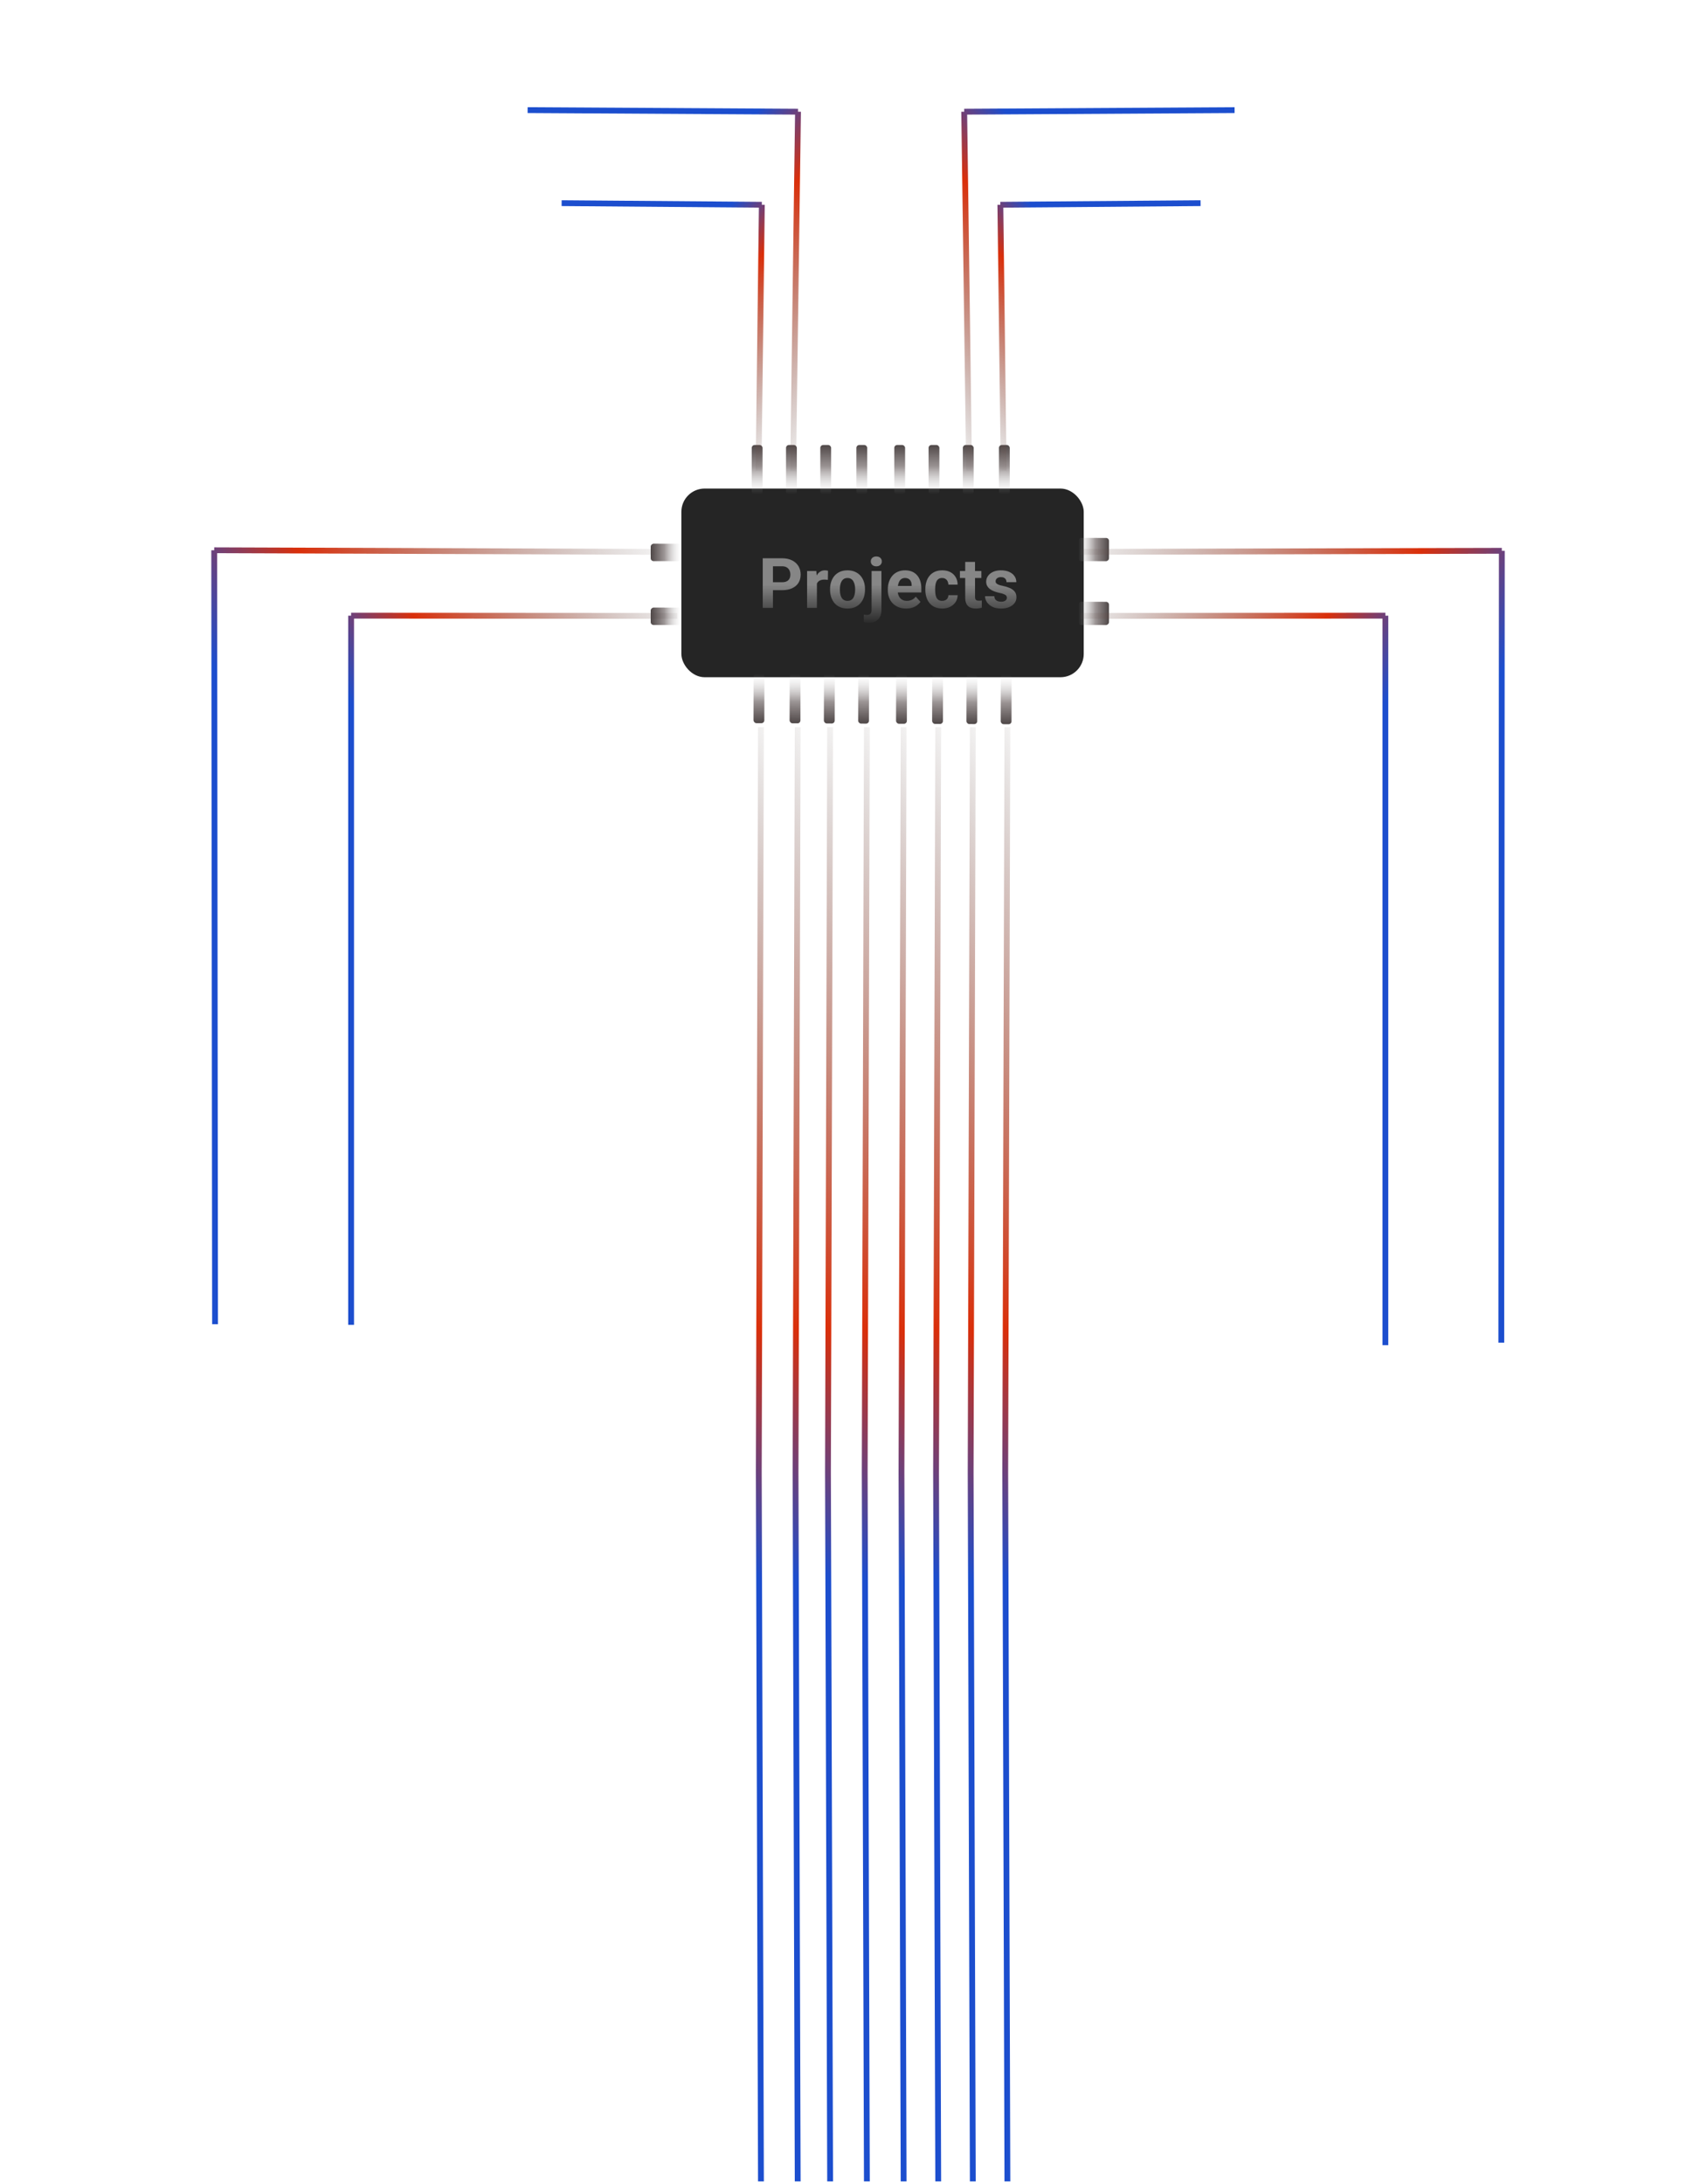 
      <svg
        width="587"
        height="751"
        viewBox="0 0 587 751"
        fill="none"
        xmlns="http://www.w3.org/2000/svg"
      >
        <path
          d="M73.955 455.284L73.662 189.189M73.662 189.189C132.821 189.401 165.989 189.519 225.147 189.731L73.662 189.189Z"
          stroke="url(#paint0_linear_20_86)"
          stroke-width="2"
        />
        <path
          d="M120.739 455.5L120.739 211.676M120.739 211.676C164.55 211.706 189.113 211.723 232.924 211.753L176.832 211.715L120.739 211.676Z"
          stroke="url(#paint1_linear_20_86)"
          stroke-width="2"
        />
        <path
          d="M261.674 750L260.932 506.123M260.932 506.123C261.222 406.101 261.385 350.022 261.675 250L261.304 378.062L260.932 506.123Z"
          stroke="url(#paint2_linear_20_86)"
          stroke-width="2"
        />
        <path
          d="M274.311 750L273.57 506.123M273.57 506.123C273.86 406.101 274.023 350.022 274.313 250L273.941 378.062L273.57 506.123Z"
          stroke="url(#paint3_linear_20_86)"
          stroke-width="2"
        />
        <path
          d="M298.1 750L297.358 506.123M297.358 506.123C297.649 406.101 297.811 350.022 298.102 250L297.73 378.062L297.358 506.123Z"
          stroke="url(#paint4_linear_20_86)"
          stroke-width="2"
        />
        <path
          d="M285.462 750L284.721 506.123M284.721 506.123C285.011 406.101 285.174 350.022 285.464 250L285.092 378.062L284.721 506.123Z"
          stroke="url(#paint5_linear_20_86)"
          stroke-width="2"
        />
        <path
          d="M322.632 750L321.89 506.123M321.89 506.123C322.181 406.101 322.343 350.022 322.634 250L322.262 378.062L321.89 506.123Z"
          stroke="url(#paint6_linear_20_86)"
          stroke-width="2"
        />
        <path
          d="M310.738 750L309.996 506.123M309.996 506.123C310.286 406.101 310.449 350.022 310.739 250L310.368 378.062L309.996 506.123Z"
          stroke="url(#paint7_linear_20_86)"
          stroke-width="2"
        />
        <path
          d="M334.526 750L333.785 506.123M333.785 506.123C334.075 406.101 334.238 350.022 334.528 250L334.156 378.062L333.785 506.123Z"
          stroke="url(#paint8_linear_20_86)"
          stroke-width="2"
        />
        <path
          d="M346.421 750L345.679 506.123M345.679 506.123C345.969 406.101 346.132 350.022 346.422 250L346.051 378.062L345.679 506.123Z"
          stroke="url(#paint9_linear_20_86)"
          stroke-width="2"
        />
        <rect
          x="234.31"
          y="167.971"
          width="138.36"
          height="64.874"
          rx="8"
          fill="#252525"
        />
        <path
          d="M268.93 202.918H264.582V200.176H268.93C269.602 200.176 270.149 200.066 270.571 199.848C270.993 199.621 271.301 199.309 271.496 198.91C271.692 198.512 271.789 198.062 271.789 197.562C271.789 197.055 271.692 196.582 271.496 196.145C271.301 195.707 270.993 195.355 270.571 195.09C270.149 194.824 269.602 194.691 268.93 194.691H265.801V209H262.286V191.938H268.93C270.266 191.938 271.411 192.18 272.364 192.664C273.325 193.141 274.059 193.801 274.567 194.645C275.075 195.488 275.328 196.453 275.328 197.539C275.328 198.641 275.075 199.594 274.567 200.398C274.059 201.203 273.325 201.824 272.364 202.262C271.411 202.699 270.266 202.918 268.93 202.918ZM280.918 199.086V209H277.543V196.32H280.719L280.918 199.086ZM284.739 196.238L284.68 199.367C284.516 199.344 284.317 199.324 284.082 199.309C283.856 199.285 283.649 199.273 283.461 199.273C282.985 199.273 282.571 199.336 282.219 199.461C281.875 199.578 281.586 199.754 281.352 199.988C281.125 200.223 280.953 200.508 280.836 200.844C280.727 201.18 280.664 201.562 280.649 201.992L279.969 201.781C279.969 200.961 280.051 200.207 280.215 199.52C280.379 198.824 280.618 198.219 280.93 197.703C281.25 197.188 281.641 196.789 282.102 196.508C282.563 196.227 283.09 196.086 283.684 196.086C283.871 196.086 284.063 196.102 284.258 196.133C284.453 196.156 284.614 196.191 284.739 196.238ZM285.442 202.789V202.543C285.442 201.613 285.575 200.758 285.84 199.977C286.106 199.188 286.493 198.504 287 197.926C287.508 197.348 288.133 196.898 288.875 196.578C289.618 196.25 290.469 196.086 291.43 196.086C292.391 196.086 293.246 196.25 293.996 196.578C294.746 196.898 295.375 197.348 295.883 197.926C296.399 198.504 296.789 199.188 297.055 199.977C297.321 200.758 297.453 201.613 297.453 202.543V202.789C297.453 203.711 297.321 204.566 297.055 205.355C296.789 206.137 296.399 206.82 295.883 207.406C295.375 207.984 294.75 208.434 294.008 208.754C293.266 209.074 292.414 209.234 291.453 209.234C290.493 209.234 289.637 209.074 288.887 208.754C288.145 208.434 287.516 207.984 287 207.406C286.493 206.82 286.106 206.137 285.84 205.355C285.575 204.566 285.442 203.711 285.442 202.789ZM288.817 202.543V202.789C288.817 203.32 288.864 203.816 288.957 204.277C289.051 204.738 289.2 205.145 289.403 205.496C289.614 205.84 289.887 206.109 290.223 206.305C290.559 206.5 290.969 206.598 291.453 206.598C291.922 206.598 292.325 206.5 292.661 206.305C292.996 206.109 293.266 205.84 293.469 205.496C293.672 205.145 293.821 204.738 293.914 204.277C294.016 203.816 294.067 203.32 294.067 202.789V202.543C294.067 202.027 294.016 201.543 293.914 201.09C293.821 200.629 293.668 200.223 293.457 199.871C293.254 199.512 292.985 199.23 292.649 199.027C292.313 198.824 291.907 198.723 291.43 198.723C290.953 198.723 290.547 198.824 290.211 199.027C289.883 199.23 289.614 199.512 289.403 199.871C289.2 200.223 289.051 200.629 288.957 201.09C288.864 201.543 288.817 202.027 288.817 202.543ZM299.715 196.32H303.102V209.762C303.102 210.699 302.93 211.492 302.586 212.141C302.243 212.789 301.746 213.281 301.098 213.617C300.45 213.953 299.664 214.121 298.743 214.121C298.453 214.121 298.172 214.105 297.899 214.074C297.618 214.043 297.328 213.992 297.032 213.922L297.043 211.332C297.231 211.363 297.414 211.387 297.594 211.402C297.766 211.426 297.942 211.438 298.121 211.438C298.473 211.438 298.766 211.379 299 211.262C299.235 211.145 299.411 210.961 299.528 210.711C299.653 210.469 299.715 210.152 299.715 209.762V196.32ZM299.446 193.016C299.446 192.523 299.618 192.117 299.961 191.797C300.313 191.477 300.774 191.316 301.344 191.316C301.922 191.316 302.383 191.477 302.727 191.797C303.071 192.117 303.243 192.523 303.243 193.016C303.243 193.508 303.071 193.914 302.727 194.234C302.383 194.555 301.922 194.715 301.344 194.715C300.774 194.715 300.313 194.555 299.961 194.234C299.618 193.914 299.446 193.508 299.446 193.016ZM311.621 209.234C310.637 209.234 309.754 209.078 308.973 208.766C308.192 208.445 307.528 208.004 306.981 207.441C306.442 206.879 306.028 206.227 305.739 205.484C305.45 204.734 305.305 203.938 305.305 203.094V202.625C305.305 201.664 305.442 200.785 305.715 199.988C305.989 199.191 306.379 198.5 306.887 197.914C307.403 197.328 308.028 196.879 308.762 196.566C309.496 196.246 310.325 196.086 311.246 196.086C312.145 196.086 312.942 196.234 313.637 196.531C314.332 196.828 314.914 197.25 315.383 197.797C315.86 198.344 316.219 199 316.461 199.766C316.703 200.523 316.825 201.367 316.825 202.297V203.703H306.746V201.453H313.508V201.195C313.508 200.727 313.422 200.309 313.25 199.941C313.086 199.566 312.836 199.27 312.5 199.051C312.164 198.832 311.735 198.723 311.211 198.723C310.766 198.723 310.383 198.82 310.063 199.016C309.743 199.211 309.481 199.484 309.278 199.836C309.082 200.188 308.934 200.602 308.832 201.078C308.739 201.547 308.692 202.062 308.692 202.625V203.094C308.692 203.602 308.762 204.07 308.903 204.5C309.051 204.93 309.258 205.301 309.524 205.613C309.797 205.926 310.125 206.168 310.508 206.34C310.899 206.512 311.34 206.598 311.832 206.598C312.442 206.598 313.008 206.48 313.532 206.246C314.063 206.004 314.52 205.641 314.903 205.156L316.543 206.938C316.278 207.32 315.914 207.688 315.453 208.039C315 208.391 314.453 208.68 313.813 208.906C313.172 209.125 312.442 209.234 311.621 209.234ZM323.985 206.598C324.399 206.598 324.766 206.52 325.086 206.363C325.407 206.199 325.657 205.973 325.836 205.684C326.024 205.387 326.121 205.039 326.129 204.641H329.305C329.297 205.531 329.059 206.324 328.59 207.02C328.121 207.707 327.493 208.25 326.703 208.648C325.914 209.039 325.032 209.234 324.055 209.234C323.071 209.234 322.211 209.07 321.477 208.742C320.75 208.414 320.145 207.961 319.661 207.383C319.176 206.797 318.813 206.117 318.571 205.344C318.328 204.562 318.207 203.727 318.207 202.836V202.496C318.207 201.598 318.328 200.762 318.571 199.988C318.813 199.207 319.176 198.527 319.661 197.949C320.145 197.363 320.75 196.906 321.477 196.578C322.203 196.25 323.055 196.086 324.032 196.086C325.071 196.086 325.981 196.285 326.762 196.684C327.551 197.082 328.168 197.652 328.614 198.395C329.067 199.129 329.297 200 329.305 201.008H326.129C326.121 200.586 326.032 200.203 325.86 199.859C325.696 199.516 325.453 199.242 325.133 199.039C324.821 198.828 324.434 198.723 323.973 198.723C323.481 198.723 323.078 198.828 322.766 199.039C322.453 199.242 322.211 199.523 322.039 199.883C321.868 200.234 321.746 200.637 321.676 201.09C321.614 201.535 321.582 202.004 321.582 202.496V202.836C321.582 203.328 321.614 203.801 321.676 204.254C321.739 204.707 321.856 205.109 322.028 205.461C322.207 205.812 322.453 206.09 322.766 206.293C323.078 206.496 323.485 206.598 323.985 206.598ZM337.473 196.32V198.711H330.09V196.32H337.473ZM331.918 193.191H335.293V205.18C335.293 205.547 335.34 205.828 335.434 206.023C335.536 206.219 335.684 206.355 335.879 206.434C336.075 206.504 336.321 206.539 336.618 206.539C336.828 206.539 337.016 206.531 337.18 206.516C337.352 206.492 337.496 206.469 337.614 206.445L337.625 208.93C337.336 209.023 337.024 209.098 336.688 209.152C336.352 209.207 335.981 209.234 335.575 209.234C334.832 209.234 334.184 209.113 333.629 208.871C333.082 208.621 332.661 208.223 332.364 207.676C332.067 207.129 331.918 206.41 331.918 205.52V193.191ZM346.25 205.496C346.25 205.254 346.18 205.035 346.039 204.84C345.899 204.645 345.637 204.465 345.254 204.301C344.879 204.129 344.336 203.973 343.625 203.832C342.985 203.691 342.387 203.516 341.832 203.305C341.286 203.086 340.809 202.824 340.403 202.52C340.004 202.215 339.692 201.855 339.465 201.441C339.239 201.02 339.125 200.539 339.125 200C339.125 199.469 339.239 198.969 339.465 198.5C339.7 198.031 340.032 197.617 340.461 197.258C340.899 196.891 341.43 196.605 342.055 196.402C342.688 196.191 343.399 196.086 344.188 196.086C345.289 196.086 346.235 196.262 347.024 196.613C347.821 196.965 348.43 197.449 348.852 198.066C349.282 198.676 349.496 199.371 349.496 200.152H346.121C346.121 199.824 346.051 199.531 345.911 199.273C345.778 199.008 345.567 198.801 345.278 198.652C344.996 198.496 344.629 198.418 344.176 198.418C343.801 198.418 343.477 198.484 343.203 198.617C342.93 198.742 342.719 198.914 342.571 199.133C342.43 199.344 342.36 199.578 342.36 199.836C342.36 200.031 342.399 200.207 342.477 200.363C342.563 200.512 342.7 200.648 342.887 200.773C343.075 200.898 343.317 201.016 343.614 201.125C343.918 201.227 344.293 201.32 344.739 201.406C345.653 201.594 346.469 201.84 347.188 202.145C347.907 202.441 348.477 202.848 348.899 203.363C349.321 203.871 349.532 204.539 349.532 205.367C349.532 205.93 349.407 206.445 349.157 206.914C348.907 207.383 348.547 207.793 348.078 208.145C347.61 208.488 347.047 208.758 346.391 208.953C345.743 209.141 345.012 209.234 344.2 209.234C343.02 209.234 342.02 209.023 341.2 208.602C340.387 208.18 339.77 207.645 339.348 206.996C338.934 206.34 338.727 205.668 338.727 204.98H341.926C341.942 205.441 342.059 205.812 342.278 206.094C342.504 206.375 342.789 206.578 343.133 206.703C343.485 206.828 343.864 206.891 344.27 206.891C344.707 206.891 345.071 206.832 345.36 206.715C345.649 206.59 345.868 206.426 346.016 206.223C346.172 206.012 346.25 205.77 346.25 205.496Z"
          fill="url(#paint10_linear_20_86)"
        />
        <rect
          x="258.507"
          y="153"
          width="3.723"
          height="16.967"
          rx="1"
          fill="url(#paint11_linear_20_86)"
        />
        <rect
          x="270.296"
          y="153"
          width="3.723"
          height="16.967"
          rx="1"
          fill="url(#paint12_linear_20_86)"
        />
        <rect
          x="282.084"
          y="153"
          width="3.723"
          height="16.967"
          rx="1"
          fill="url(#paint13_linear_20_86)"
        />
        <rect
          x="294.493"
          y="153"
          width="3.723"
          height="16.967"
          rx="1"
          fill="url(#paint14_linear_20_86)"
        />
        <rect
          x="307.522"
          y="153"
          width="3.723"
          height="16.967"
          rx="1"
          fill="url(#paint15_linear_20_86)"
        />
        <rect
          x="319.311"
          y="153"
          width="3.723"
          height="16.967"
          rx="1"
          fill="url(#paint16_linear_20_86)"
        />
        <rect
          x="331.099"
          y="153"
          width="3.723"
          height="16.967"
          rx="1"
          fill="url(#paint17_linear_20_86)"
        />
        <rect
          x="343.508"
          y="153"
          width="3.723"
          height="16.967"
          rx="1"
          fill="url(#paint18_linear_20_86)"
        />
        <rect
          width="3.723"
          height="16.967"
          rx="1"
          transform="matrix(-1 -0.004 0.002 -1 347.837 249)"
          fill="url(#paint19_linear_20_86)"
        />
        <rect
          width="3.723"
          height="16.967"
          rx="1"
          transform="matrix(-1 -0.004 0.002 -1 336.049 248.95)"
          fill="url(#paint20_linear_20_86)"
        />
        <rect
          width="3.723"
          height="16.967"
          rx="1"
          transform="matrix(-1 -0.004 0.002 -1 324.261 248.901)"
          fill="url(#paint21_linear_20_86)"
        />
        <rect
          width="3.723"
          height="16.967"
          rx="1"
          transform="matrix(-1 -0.004 0.002 -1 311.852 248.849)"
          fill="url(#paint22_linear_20_86)"
        />
        <rect
          width="3.723"
          height="16.967"
          rx="1"
          transform="matrix(-1 -0.004 0.002 -1 298.822 248.794)"
          fill="url(#paint23_linear_20_86)"
        />
        <rect
          width="3.723"
          height="16.967"
          rx="1"
          transform="matrix(-1 -0.004 0.002 -1 287.034 248.744)"
          fill="url(#paint24_linear_20_86)"
        />
        <rect
          width="3.723"
          height="16.967"
          rx="1"
          transform="matrix(-1 -0.004 0.002 -1 275.245 248.695)"
          fill="url(#paint25_linear_20_86)"
        />
        <rect
          width="3.723"
          height="16.967"
          rx="1"
          transform="matrix(-1 -0.004 0.002 -1 262.837 248.642)"
          fill="url(#paint26_linear_20_86)"
        />
        <rect
          width="5.988"
          height="10.548"
          rx="1"
          transform="matrix(0.001 -1 1 0.002 223.762 192.922)"
          fill="url(#paint27_linear_20_86)"
        />
        <rect
          width="5.988"
          height="10.548"
          rx="1"
          transform="matrix(0.001 -1 1 0.002 223.762 214.88)"
          fill="url(#paint28_linear_20_86)"
        />
        <rect
          width="7.984"
          height="10.548"
          rx="1"
          transform="matrix(-0.001 1 -1 -0.002 381.362 206.917)"
          fill="url(#paint29_linear_20_86)"
        />
        <rect
          width="7.984"
          height="10.548"
          rx="1"
          transform="matrix(-0.001 1 -1 -0.002 381.362 184.96)"
          fill="url(#paint30_linear_20_86)"
        />
        <path
          d="M516.262 461.614L516.445 189.371M516.445 189.371C459.819 189.512 428.072 189.591 371.447 189.731L516.445 189.371Z"
          stroke="url(#paint31_linear_20_86)"
          stroke-width="2"
        />
        <path
          d="M476.399 462.5L476.399 211.676M476.399 211.676C435.413 211.706 412.433 211.723 371.447 211.753L423.923 211.715L476.399 211.676Z"
          stroke="url(#paint32_linear_20_86)"
          stroke-width="2"
        />
        <path
          d="M181.433 37.859L274.415 38.408M274.415 38.408C273.757 86.614 273.388 113.64 272.729 161.846L274.415 38.408Z"
          stroke="url(#paint33_linear_20_86)"
          stroke-width="2"
        />
        <path
          d="M193.13 69.85L261.982 70.4M261.982 70.4C261.539 106.1 261.291 126.116 260.848 161.815L261.415 116.108L261.982 70.4Z"
          stroke="url(#paint34_linear_20_86)"
          stroke-width="2"
        />
        <path
          d="M424.55 37.859L331.568 38.408M331.568 38.408C332.226 86.614 332.596 113.64 333.254 161.846L331.568 38.408Z"
          stroke="url(#paint35_linear_20_86)"
          stroke-width="2"
        />
        <path
          d="M412.854 69.85L344.001 70.4M344.001 70.4C344.444 106.1 344.693 126.116 345.136 161.815L344.568 116.108L344.001 70.4Z"
          stroke="url(#paint36_linear_20_86)"
          stroke-width="2"
        />
        <defs>
          <linearGradient
            class="linear-control"
            id="paint0_linear_20_86"
            x1="231.622"
            y1="164.324"
            x2="1.007"
            y2="288.118"
            gradientUnits="userSpaceOnUse"
          >
            <stop offset="0.031" stop-color="#525252" stop-opacity="0" />
            <stop offset="0.479" stop-color="#DA2F0A" />
            <stop offset="0.649" stop-color="#1C4ECE" />
            <stop offset="0.99" stop-color="#1C4ECE" />
          </linearGradient>
          <linearGradient
            class="linear-control"
            id="paint1_linear_20_86"
            x1="237.734"
            y1="192.922"
            x2="66.68"
            y2="284.741"
            gradientUnits="userSpaceOnUse"
          >
            <stop offset="0.031" stop-color="#525252" stop-opacity="0" />
            <stop offset="0.479" stop-color="#DA2F0A" />
            <stop offset="0.649" stop-color="#1C4ECE" />
            <stop offset="0.99" stop-color="#1C4ECE" />
          </linearGradient>
          <linearGradient
            class="linear-control"
            id="paint2_linear_20_86"
            x1="261.636"
            y1="215.698"
            x2="38.503"
            y2="349.636"
            gradientUnits="userSpaceOnUse"
          >
            <stop offset="0.031" stop-color="#525252" stop-opacity="0" />
            <stop offset="0.479" stop-color="#DA2F0A" />
            <stop offset="0.649" stop-color="#1C4ECE" />
            <stop offset="0.99" stop-color="#1C4ECE" />
          </linearGradient>
          <linearGradient
            class="linear-control"
            id="paint3_linear_20_86"
            x1="274.274"
            y1="215.698"
            x2="51.141"
            y2="349.636"
            gradientUnits="userSpaceOnUse"
          >
            <stop offset="0.031" stop-color="#525252" stop-opacity="0" />
            <stop offset="0.479" stop-color="#DA2F0A" />
            <stop offset="0.649" stop-color="#1C4ECE" />
            <stop offset="0.99" stop-color="#1C4ECE" />
          </linearGradient>
          <linearGradient
            class="linear-control"
            id="paint4_linear_20_86"
            x1="298.063"
            y1="215.698"
            x2="74.929"
            y2="349.636"
            gradientUnits="userSpaceOnUse"
          >
            <stop offset="0.031" stop-color="#525252" stop-opacity="0" />
            <stop offset="0.479" stop-color="#DA2F0A" />
            <stop offset="0.649" stop-color="#1C4ECE" />
            <stop offset="0.99" stop-color="#1C4ECE" />
          </linearGradient>
          <linearGradient
            class="linear-control"
            id="paint5_linear_20_86"
            x1="285.425"
            y1="215.698"
            x2="62.291"
            y2="349.636"
            gradientUnits="userSpaceOnUse"
          >
            <stop offset="0.031" stop-color="#525252" stop-opacity="0" />
            <stop offset="0.479" stop-color="#DA2F0A" />
            <stop offset="0.649" stop-color="#1C4ECE" />
            <stop offset="0.99" stop-color="#1C4ECE" />
          </linearGradient>
          <linearGradient
            class="linear-control"
            id="paint6_linear_20_86"
            x1="322.595"
            y1="215.698"
            x2="99.461"
            y2="349.636"
            gradientUnits="userSpaceOnUse"
          >
            <stop offset="0.031" stop-color="#525252" stop-opacity="0" />
            <stop offset="0.479" stop-color="#DA2F0A" />
            <stop offset="0.649" stop-color="#1C4ECE" />
            <stop offset="0.99" stop-color="#1C4ECE" />
          </linearGradient>
          <linearGradient
            class="linear-control"
            id="paint7_linear_20_86"
            x1="310.7"
            y1="215.698"
            x2="87.567"
            y2="349.636"
            gradientUnits="userSpaceOnUse"
          >
            <stop offset="0.031" stop-color="#525252" stop-opacity="0" />
            <stop offset="0.479" stop-color="#DA2F0A" />
            <stop offset="0.649" stop-color="#1C4ECE" />
            <stop offset="0.99" stop-color="#1C4ECE" />
          </linearGradient>
          <linearGradient
            class="linear-control"
            id="paint8_linear_20_86"
            x1="334.489"
            y1="215.698"
            x2="111.356"
            y2="349.636"
            gradientUnits="userSpaceOnUse"
          >
            <stop offset="0.031" stop-color="#525252" stop-opacity="0" />
            <stop offset="0.479" stop-color="#DA2F0A" />
            <stop offset="0.649" stop-color="#1C4ECE" />
            <stop offset="0.99" stop-color="#1C4ECE" />
          </linearGradient>
          <linearGradient
            class="linear-control"
            id="paint9_linear_20_86"
            x1="346.383"
            y1="215.698"
            x2="123.25"
            y2="349.636"
            gradientUnits="userSpaceOnUse"
          >
            <stop offset="0.031" stop-color="#525252" stop-opacity="0" />
            <stop offset="0.479" stop-color="#DA2F0A" />
            <stop offset="0.649" stop-color="#1C4ECE" />
            <stop offset="0.99" stop-color="#1C4ECE" />
          </linearGradient>
          <linearGradient
            class="linear-control"
            id="paint10_linear_20_86"
            x1="313.262"
            y1="201"
            x2="313.262"
            y2="215"
            gradientUnits="userSpaceOnUse"
          >
            <stop stop-color="#868686" />
            <stop offset="1" stop-color="#868686" stop-opacity="0" />
          </linearGradient>
          <linearGradient
            id="paint11_linear_20_86"
            x1="260.368"
            y1="153"
            x2="260.368"
            y2="169.967"
            gradientUnits="userSpaceOnUse"
          >
            <stop stop-color="#4F4848" />
            <stop
              offset="0.443"
              stop-color="#4D4141"
              stop-opacity="0.557"
            />
            <stop offset="1" stop-color="#D9D9D9" stop-opacity="0" />
          </linearGradient>
          <linearGradient
            id="paint12_linear_20_86"
            x1="272.157"
            y1="153"
            x2="272.157"
            y2="169.967"
            gradientUnits="userSpaceOnUse"
          >
            <stop stop-color="#4F4848" />
            <stop
              offset="0.443"
              stop-color="#4D4141"
              stop-opacity="0.557"
            />
            <stop offset="1" stop-color="#D9D9D9" stop-opacity="0" />
          </linearGradient>
          <linearGradient
            id="paint13_linear_20_86"
            x1="283.945"
            y1="153"
            x2="283.945"
            y2="169.967"
            gradientUnits="userSpaceOnUse"
          >
            <stop stop-color="#4F4848" />
            <stop
              offset="0.443"
              stop-color="#4D4141"
              stop-opacity="0.557"
            />
            <stop offset="1" stop-color="#D9D9D9" stop-opacity="0" />
          </linearGradient>
          <linearGradient
            id="paint14_linear_20_86"
            x1="296.354"
            y1="153"
            x2="296.354"
            y2="169.967"
            gradientUnits="userSpaceOnUse"
          >
            <stop stop-color="#4F4848" />
            <stop
              offset="0.443"
              stop-color="#4D4141"
              stop-opacity="0.557"
            />
            <stop offset="1" stop-color="#D9D9D9" stop-opacity="0" />
          </linearGradient>
          <linearGradient
            id="paint15_linear_20_86"
            x1="309.384"
            y1="153"
            x2="309.384"
            y2="169.967"
            gradientUnits="userSpaceOnUse"
          >
            <stop stop-color="#4F4848" />
            <stop
              offset="0.443"
              stop-color="#4D4141"
              stop-opacity="0.557"
            />
            <stop offset="1" stop-color="#D9D9D9" stop-opacity="0" />
          </linearGradient>
          <linearGradient
            id="paint16_linear_20_86"
            x1="321.172"
            y1="153"
            x2="321.172"
            y2="169.967"
            gradientUnits="userSpaceOnUse"
          >
            <stop stop-color="#4F4848" />
            <stop
              offset="0.443"
              stop-color="#4D4141"
              stop-opacity="0.557"
            />
            <stop offset="1" stop-color="#D9D9D9" stop-opacity="0" />
          </linearGradient>
          <linearGradient
            id="paint17_linear_20_86"
            x1="332.961"
            y1="153"
            x2="332.961"
            y2="169.967"
            gradientUnits="userSpaceOnUse"
          >
            <stop stop-color="#4F4848" />
            <stop
              offset="0.443"
              stop-color="#4D4141"
              stop-opacity="0.557"
            />
            <stop offset="1" stop-color="#D9D9D9" stop-opacity="0" />
          </linearGradient>
          <linearGradient
            id="paint18_linear_20_86"
            x1="345.37"
            y1="153"
            x2="345.37"
            y2="169.967"
            gradientUnits="userSpaceOnUse"
          >
            <stop stop-color="#4F4848" />
            <stop
              offset="0.443"
              stop-color="#4D4141"
              stop-opacity="0.557"
            />
            <stop offset="1" stop-color="#D9D9D9" stop-opacity="0" />
          </linearGradient>
          <linearGradient
            id="paint19_linear_20_86"
            x1="1.861"
            y1="0"
            x2="1.861"
            y2="16.967"
            gradientUnits="userSpaceOnUse"
          >
            <stop stop-color="#4F4848" />
            <stop
              offset="0.443"
              stop-color="#4D4141"
              stop-opacity="0.557"
            />
            <stop offset="1" stop-color="#D9D9D9" stop-opacity="0" />
          </linearGradient>
          <linearGradient
            id="paint20_linear_20_86"
            x1="1.861"
            y1="0"
            x2="1.861"
            y2="16.967"
            gradientUnits="userSpaceOnUse"
          >
            <stop stop-color="#4F4848" />
            <stop
              offset="0.443"
              stop-color="#4D4141"
              stop-opacity="0.557"
            />
            <stop offset="1" stop-color="#D9D9D9" stop-opacity="0" />
          </linearGradient>
          <linearGradient
            id="paint21_linear_20_86"
            x1="1.861"
            y1="0"
            x2="1.861"
            y2="16.967"
            gradientUnits="userSpaceOnUse"
          >
            <stop stop-color="#4F4848" />
            <stop
              offset="0.443"
              stop-color="#4D4141"
              stop-opacity="0.557"
            />
            <stop offset="1" stop-color="#D9D9D9" stop-opacity="0" />
          </linearGradient>
          <linearGradient
            id="paint22_linear_20_86"
            x1="1.861"
            y1="0"
            x2="1.861"
            y2="16.967"
            gradientUnits="userSpaceOnUse"
          >
            <stop stop-color="#4F4848" />
            <stop
              offset="0.443"
              stop-color="#4D4141"
              stop-opacity="0.557"
            />
            <stop offset="1" stop-color="#D9D9D9" stop-opacity="0" />
          </linearGradient>
          <linearGradient
            id="paint23_linear_20_86"
            x1="1.861"
            y1="0"
            x2="1.861"
            y2="16.967"
            gradientUnits="userSpaceOnUse"
          >
            <stop stop-color="#4F4848" />
            <stop
              offset="0.443"
              stop-color="#4D4141"
              stop-opacity="0.557"
            />
            <stop offset="1" stop-color="#D9D9D9" stop-opacity="0" />
          </linearGradient>
          <linearGradient
            id="paint24_linear_20_86"
            x1="1.861"
            y1="0"
            x2="1.861"
            y2="16.967"
            gradientUnits="userSpaceOnUse"
          >
            <stop stop-color="#4F4848" />
            <stop
              offset="0.443"
              stop-color="#4D4141"
              stop-opacity="0.557"
            />
            <stop offset="1" stop-color="#D9D9D9" stop-opacity="0" />
          </linearGradient>
          <linearGradient
            id="paint25_linear_20_86"
            x1="1.861"
            y1="0"
            x2="1.861"
            y2="16.967"
            gradientUnits="userSpaceOnUse"
          >
            <stop stop-color="#4F4848" />
            <stop
              offset="0.443"
              stop-color="#4D4141"
              stop-opacity="0.557"
            />
            <stop offset="1" stop-color="#D9D9D9" stop-opacity="0" />
          </linearGradient>
          <linearGradient
            id="paint26_linear_20_86"
            x1="1.861"
            y1="0"
            x2="1.861"
            y2="16.967"
            gradientUnits="userSpaceOnUse"
          >
            <stop stop-color="#4F4848" />
            <stop
              offset="0.443"
              stop-color="#4D4141"
              stop-opacity="0.557"
            />
            <stop offset="1" stop-color="#D9D9D9" stop-opacity="0" />
          </linearGradient>
          <linearGradient
            id="paint27_linear_20_86"
            x1="2.994"
            y1="0"
            x2="2.994"
            y2="10.548"
            gradientUnits="userSpaceOnUse"
          >
            <stop stop-color="#4F4848" />
            <stop
              offset="0.443"
              stop-color="#4D4141"
              stop-opacity="0.557"
            />
            <stop offset="1" stop-color="#D9D9D9" stop-opacity="0" />
          </linearGradient>
          <linearGradient
            id="paint28_linear_20_86"
            x1="2.994"
            y1="0"
            x2="2.994"
            y2="10.548"
            gradientUnits="userSpaceOnUse"
          >
            <stop stop-color="#4F4848" />
            <stop
              offset="0.443"
              stop-color="#4D4141"
              stop-opacity="0.557"
            />
            <stop offset="1" stop-color="#D9D9D9" stop-opacity="0" />
          </linearGradient>
          <linearGradient
            id="paint29_linear_20_86"
            x1="3.992"
            y1="0"
            x2="3.992"
            y2="10.548"
            gradientUnits="userSpaceOnUse"
          >
            <stop stop-color="#4F4848" />
            <stop
              offset="0.443"
              stop-color="#4D4141"
              stop-opacity="0.557"
            />
            <stop offset="1" stop-color="#D9D9D9" stop-opacity="0" />
          </linearGradient>
          <linearGradient
            id="paint30_linear_20_86"
            x1="3.992"
            y1="0"
            x2="3.992"
            y2="10.548"
            gradientUnits="userSpaceOnUse"
          >
            <stop stop-color="#4F4848" />
            <stop
              offset="0.443"
              stop-color="#4D4141"
              stop-opacity="0.557"
            />
            <stop offset="1" stop-color="#D9D9D9" stop-opacity="0" />
          </linearGradient>
          <linearGradient
            class="linear-control"
            id="paint31_linear_20_86"
            x1="365.24"
            y1="163.729"
            x2="592.472"
            y2="277.841"
            gradientUnits="userSpaceOnUse"
          >
            <stop offset="0.031" stop-color="#525252" stop-opacity="0" />
            <stop offset="0.479" stop-color="#DA2F0A" />
            <stop offset="0.649" stop-color="#1C4ECE" />
            <stop offset="0.99" stop-color="#1C4ECE" />
          </linearGradient>
          <linearGradient
            class="linear-control"
            id="paint32_linear_20_86"
            x1="366.947"
            y1="192.921"
            x2="531.569"
            y2="275.59"
            gradientUnits="userSpaceOnUse"
          >
            <stop offset="0.031" stop-color="#525252" stop-opacity="0" />
            <stop offset="0.479" stop-color="#DA2F0A" />
            <stop offset="0.649" stop-color="#1C4ECE" />
            <stop offset="0.99" stop-color="#1C4ECE" />
          </linearGradient>
          <linearGradient
            class="linear-control"
            id="paint33_linear_20_86"
            x1="281.543"
            y1="167.197"
            x2="164.715"
            y2="71.809"
            gradientUnits="userSpaceOnUse"
          >
            <stop offset="0.031" stop-color="#525252" stop-opacity="0" />
            <stop offset="0.479" stop-color="#DA2F0A" />
            <stop offset="0.649" stop-color="#1C4ECE" />
            <stop offset="0.99" stop-color="#1C4ECE" />
          </linearGradient>
          <linearGradient
            class="linear-control"
            id="paint34_linear_20_86"
            x1="267.379"
            y1="165.792"
            x2="180.725"
            y2="95.038"
            gradientUnits="userSpaceOnUse"
          >
            <stop offset="0.031" stop-color="#525252" stop-opacity="0" />
            <stop offset="0.479" stop-color="#DA2F0A" />
            <stop offset="0.649" stop-color="#1C4ECE" />
            <stop offset="0.99" stop-color="#1C4ECE" />
          </linearGradient>
          <linearGradient
            class="linear-control"
            id="paint35_linear_20_86"
            x1="324.44"
            y1="167.197"
            x2="441.268"
            y2="71.809"
            gradientUnits="userSpaceOnUse"
          >
            <stop offset="0.031" stop-color="#525252" stop-opacity="0" />
            <stop offset="0.479" stop-color="#DA2F0A" />
            <stop offset="0.649" stop-color="#1C4ECE" />
            <stop offset="0.99" stop-color="#1C4ECE" />
          </linearGradient>
          <linearGradient
            class="linear-control"
            id="paint36_linear_20_86"
            x1="338.604"
            y1="165.792"
            x2="425.259"
            y2="95.038"
            gradientUnits="userSpaceOnUse"
          >
            <stop offset="0.031" stop-color="#525252" stop-opacity="0" />
            <stop offset="0.479" stop-color="#DA2F0A" />
            <stop offset="0.649" stop-color="#1C4ECE" />
            <stop offset="0.99" stop-color="#1C4ECE" />
          </linearGradient>
        </defs>
      </svg>

